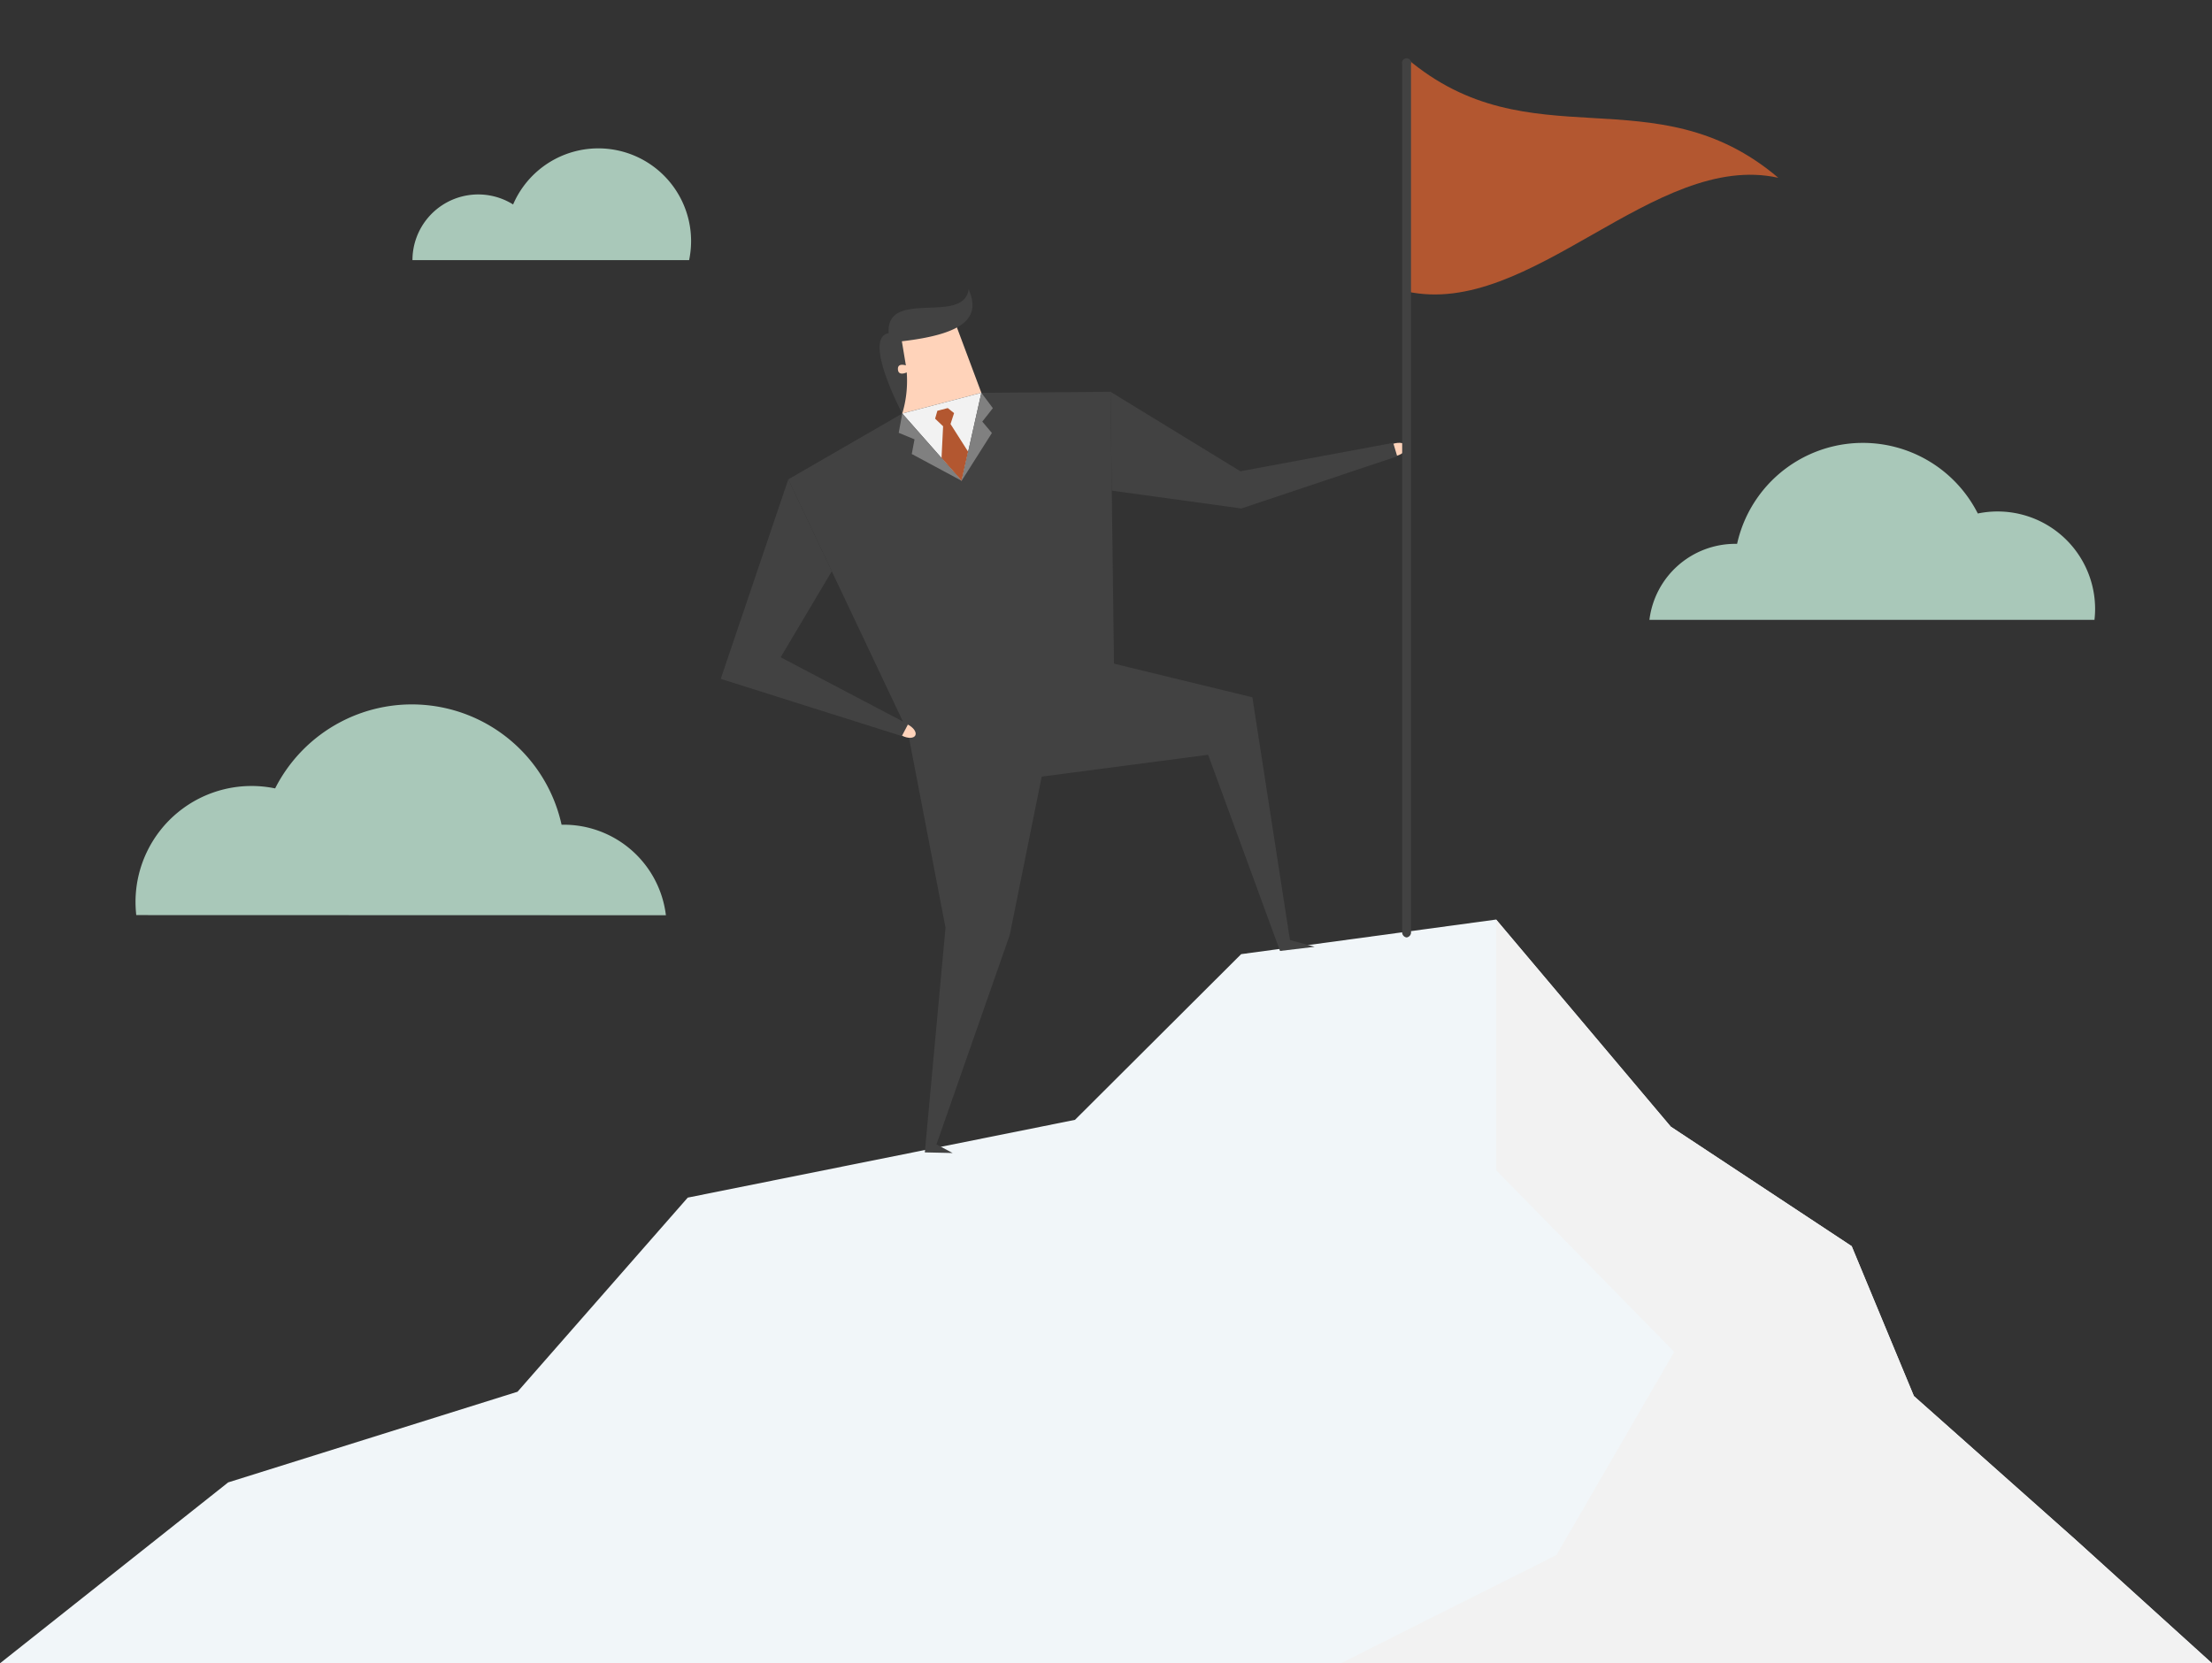 <svg xmlns="http://www.w3.org/2000/svg" viewBox="0 0 852.71 641.35"><rect x="0" y="0" width="852.71" height="641.35" fill="#333333" stroke="none"/><defs><style>.cls-1{isolation:isolate;}.cls-2{fill:#a9c8b9;}.cls-3{fill:#b35730;}.cls-4{fill:#f1f6f9;}.cls-5,.cls-8{fill:#f2f2f2;}.cls-5{mix-blend-mode:multiply;}.cls-6{fill:#424242;}.cls-7{fill:#ffd3ba;}.cls-9{fill:gray;}</style></defs><title>mission</title><g class="cls-1"><g id="Layer_1" data-name="Layer 1"><path class="cls-2" d="M807.4,239a37,37,0,0,0,.25-4.23A37.6,37.6,0,0,0,762.43,198a49.66,49.66,0,0,0-92.79,11.7l-.71,0A33.35,33.35,0,0,0,635.84,239Z"/><path class="cls-2" d="M52.53,352.85a46.38,46.38,0,0,1-.29-5A44.74,44.74,0,0,1,106.06,304,59.09,59.09,0,0,1,216.48,318l.84,0a39.67,39.67,0,0,1,39.38,34.91Z"/><path class="cls-3" d="M542.24,22.47C590,63,637.76,28,685.52,68.55,637.76,58,590,122.94,542.24,112.38Z"/><polygon class="cls-4" points="0 641.35 87.96 571.6 199.51 536.64 265.12 461.79 414.39 431.81 478.46 367.91 576.75 354.57 644.07 434.43 713.81 480.51 737.79 538.3 800 593.59 852.71 641.35 0 641.35"/><polygon class="cls-5" points="576.75 354.57 576.75 451.23 645.4 521.27 600.01 599.61 516.84 641.35 852.71 641.35 800 593.59 737.79 538.3 713.81 480.51 644.07 434.43 576.75 354.57"/><polygon class="cls-6" points="497.27 362.46 482.78 268.87 429.44 255.91 428.09 151.07 378.31 151.46 347.82 159.45 303.88 184.84 349.98 282.25 364.49 357.69 356.51 444.35 367.23 444.59 361 441.27 389.25 360.52 401.57 299.45 465.73 291.03 493.44 366.68 506.78 365.08 497.27 362.46"/><polygon class="cls-7" points="342.77 128.72 347.82 159.45 378.31 151.46 367.27 121.94 342.77 128.72"/><path class="cls-7" d="M349.91,279.35c2.23,1.13,3.54,3,2.94,4.21s-2.9,1.24-5.13.11-3.55-3-2.94-4.2S347.68,278.23,349.91,279.35Z"/><path class="cls-7" d="M538.53,175.73c-2.4.71-4.77,0-5.08-1.26s1.31-2.68,3.71-3.39,4.64-.24,5,1S540.93,175,538.53,175.73Z"/><path class="cls-6" d="M347.66,131.59l1.55,9.31s-3-1.07-3.07,1.22c-.07,3.19,3.4,1.47,3.4,1.47a44,44,0,0,1-1.72,15.86s-15.46-29.13-5.25-31c-1.06-17.36,28.91-3,30.83-16.9C378.05,122.15,372.35,128.74,347.66,131.59Z"/><polygon class="cls-8" points="347.82 159.45 370.69 185.39 378.31 151.46 347.82 159.45"/><polygon class="cls-3" points="365.35 157.35 361.35 158.4 360.48 161.44 363.56 164.36 362.95 176.6 370.69 185.39 373.21 174.18 366.42 163.5 367.79 159.29 365.35 157.35"/><polygon class="cls-6" points="303.88 184.84 277.84 261.76 347.65 283.83 350.05 279.25 300.94 253.44 320.65 220.27 303.88 184.84"/><polygon class="cls-6" points="428.09 151.07 478.17 181.72 537.07 170.76 538.62 175.96 478.52 196.06 428.58 189.19 428.09 151.07"/><polygon class="cls-9" points="370.69 185.39 382.37 166.96 378.67 162.56 382.74 157.38 378.31 151.46 370.69 185.39"/><polygon class="cls-9" points="370.69 185.39 351.48 175.06 352.54 169.41 346.45 166.89 347.82 159.45 370.69 185.39"/><path class="cls-6" d="M542.24,361.47a2,2,0,0,1-1.71-2.24V24.71a1.77,1.77,0,1,1,3.41,0V359.23A2,2,0,0,1,542.24,361.47Z"/><path class="cls-2" d="M265.65,100.31a36.36,36.36,0,0,0,.76-7.35A35.76,35.76,0,0,0,197.8,78.84,25.35,25.35,0,0,0,159,100.31Z"/></g></g></svg>